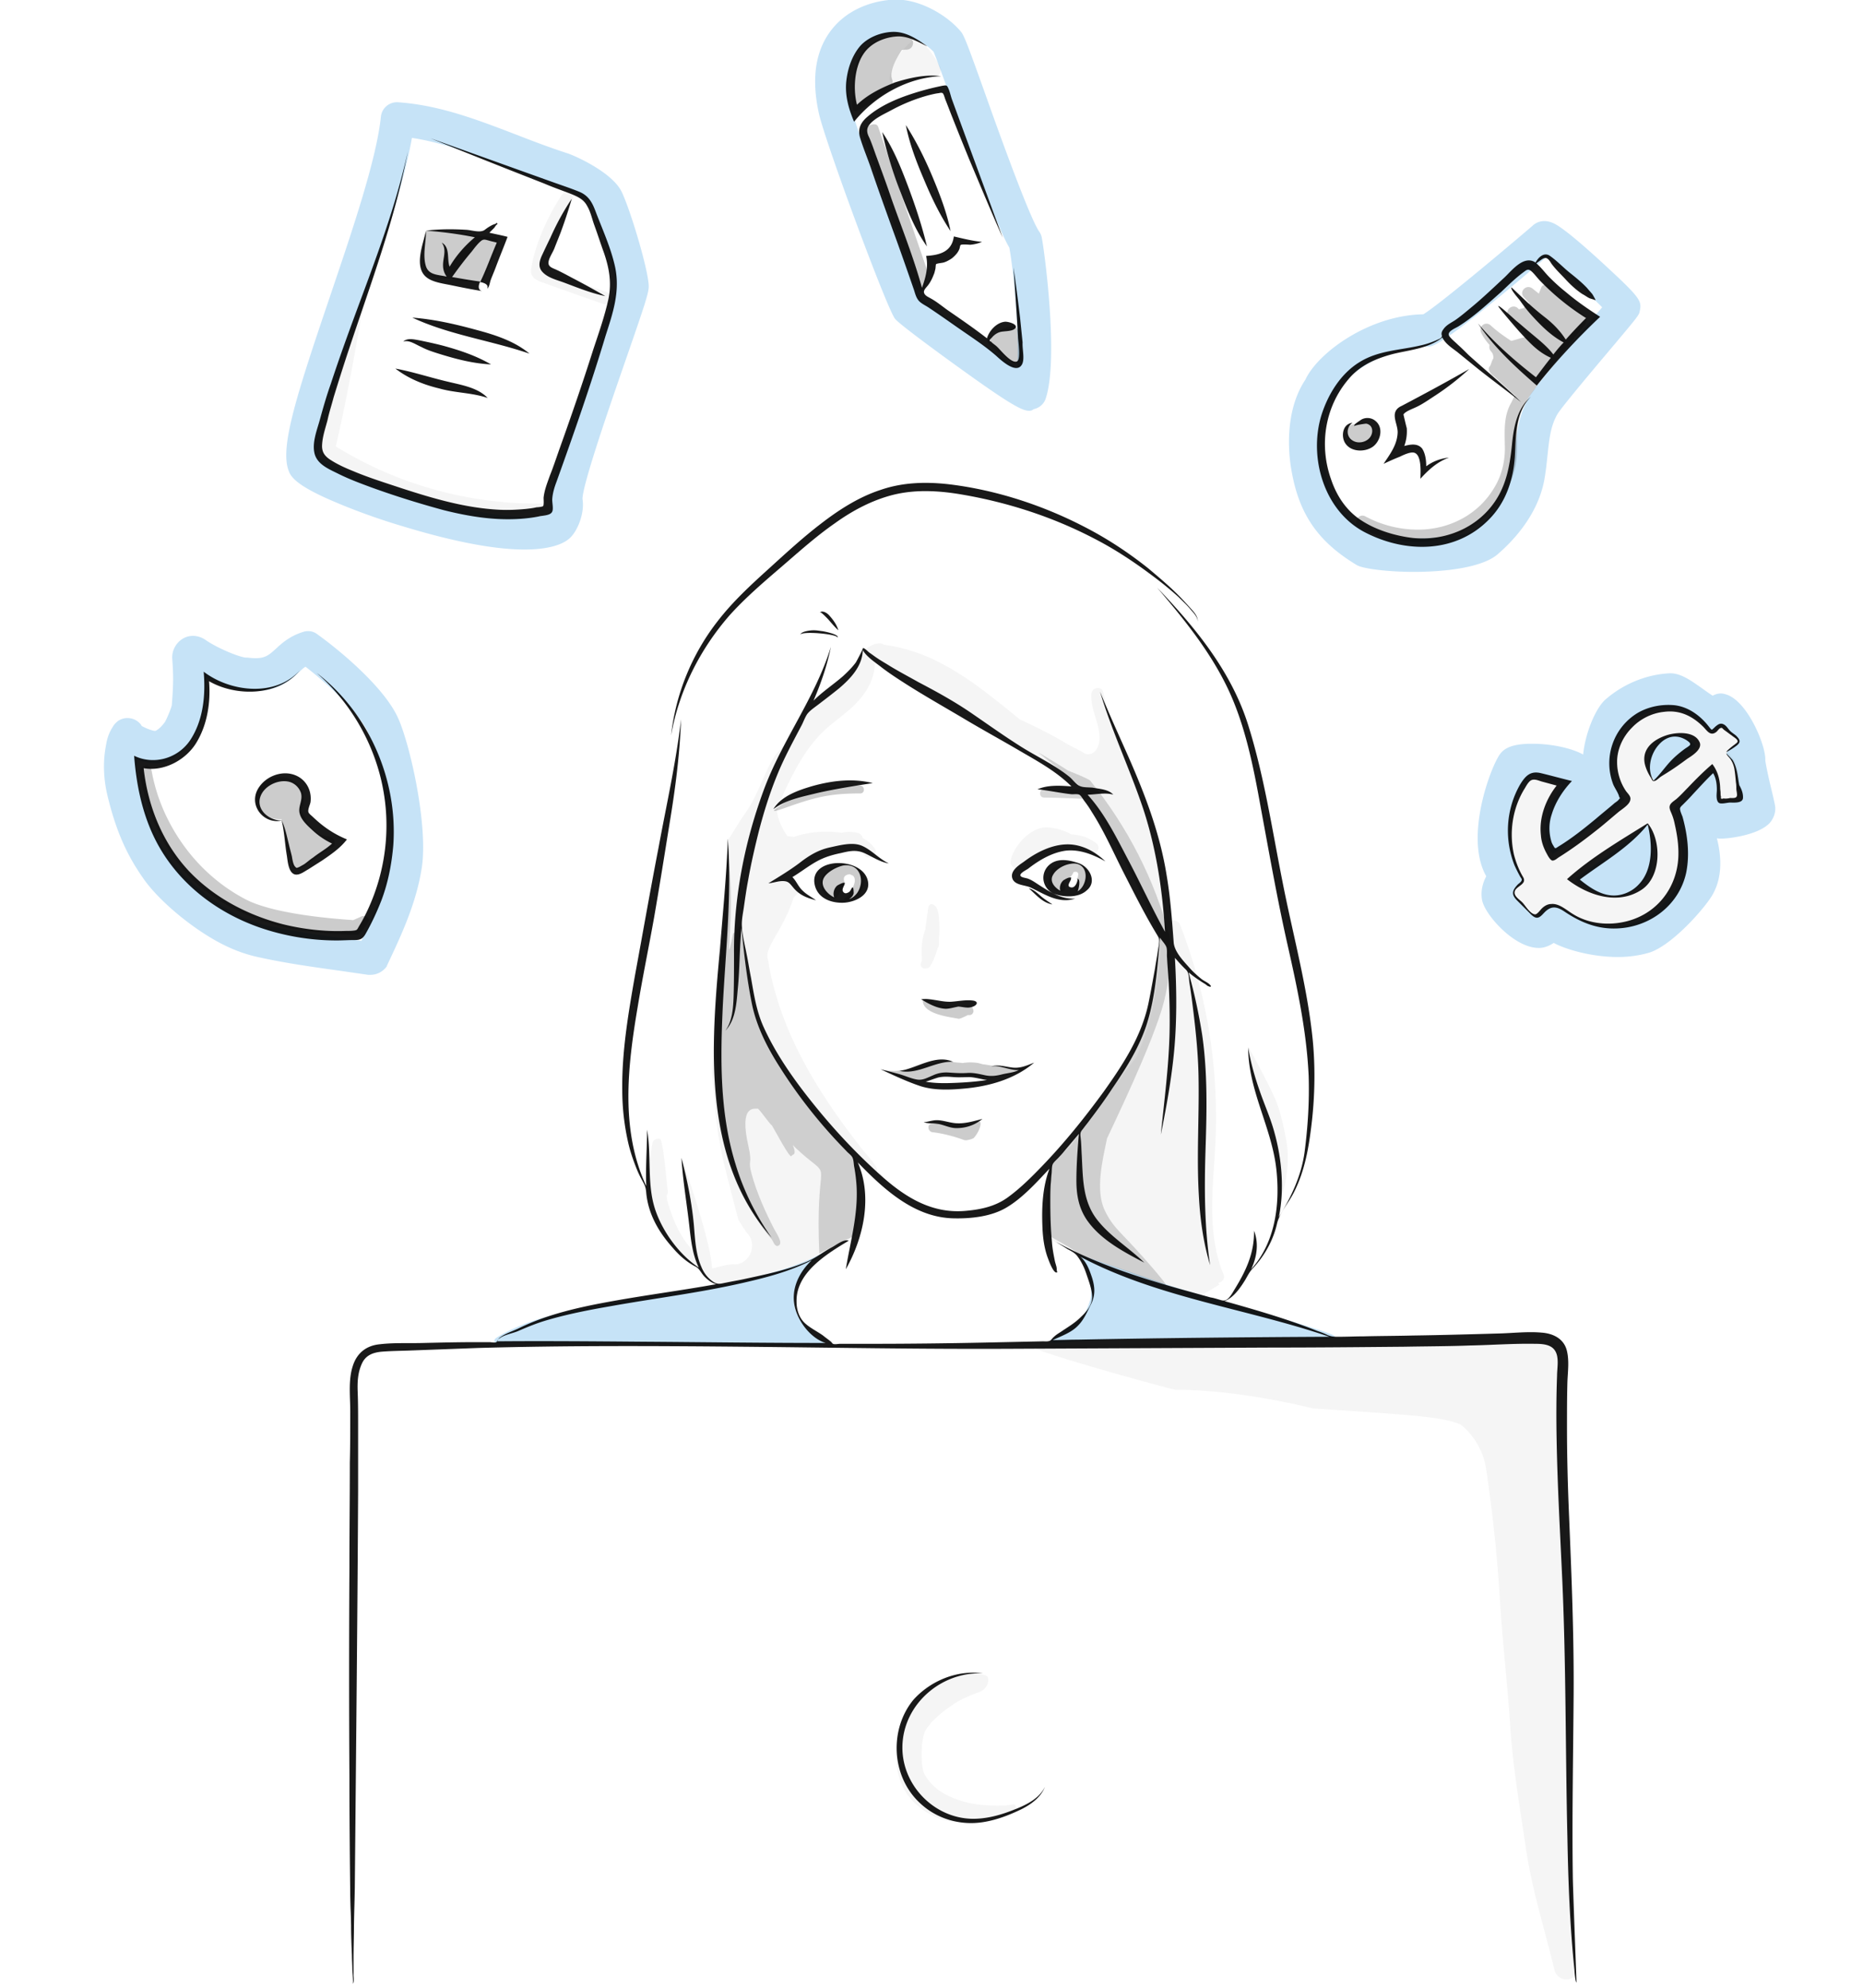 <svg width="450" height="480" viewBox="0 0 450 480" xmlns="http://www.w3.org/2000/svg">
    <path fill="none" d="M380.4 480c-.3-6.7-.1-18.2-.2-21.5.5-39-2.1-118.7-2.1-124.7-.6-9.4 3-11.2-13.2-10.9-12.3.2-41.2 1.5-42.2-.1-6.2-2.9-25.3-7.7-26.8-8.5 4.5-3.5 4.8-5.9 5.7-7 2.4-1.6 6.5-7.6 7.5-13.5 6.8-8.4 8.6-20 8.4-34.3-.1-7.2-2-17.9-4-28-1.3-6.5-2.8-12.6-3.6-17.3-3-17.8-9.3-46.2-14.4-52.7-3-6.3-4.9-9.5-5.3-11.7 0-2.8-8.9-10-17.4-16.5-1.3-1-11.9-6.9-15.6-8.4-8.6-3.4-19.4-6.7-29.5-7.4-13.7-1-24.3 5.9-33.8 14-10.3 8.6-20.4 17.3-26.2 30-1.6 3.5-3.5 7.8-4.2 12.1-.5 3.3-.6 6.1-.6 9.4 0 1.3 0 2.6-.1 3.9-.5 12.1-4 23.4-5.4 34.5-1.6 12-6.7 28.2-5.4 48 1 7.6 3.3 14.6 5.4 17.4.5 1.6.7 3.4 1.1 4.7 1.6 5.8 7.8 13 11.4 14.1.6 1.2 1.8 3.5 5.5 4.4-13.3 1.9-32.1 4.9-47.1 9.8-3.2 1.7-7.2 2-7.5 4.1-6.9.7-32.3-1.1-33 3.8-1.8 3.3-1.4 11.9-1.5 18.2-.1 3.4-.2 134-.2 134l294.3.1zm-82.5-330.8zM33.1 183.4c-.2 2.3 0 4.8.7 7.2 1.9 7.6 4.1 12.4 7.7 17.4 3.6 4.8 11.5 11 17.3 13.6 1.9.8 3.4 1.3 4.8 1.7 6.8 1.5 13.4 2.5 20.3 3.4 1.1.2 2.2.3 3.4.5 3-6.4 5.6-12.5 6.6-19.1 1.2-8.1-2.6-25.8-5.1-31.4-2.1-4.6-9.5-11.4-15-15.7-.7.4-1.2 1-1.9 1.6-2.3 2.1-5.5 5-13 4.1-2.3-.2-5.9-1.5-9.1-3 0 2-.1 4.1-.4 7.1-.2 2.3-2 6.5-3.2 8.1-1.7 2.3-4.4 5.1-8 5.4-1.8.1-3.5-.3-5.1-.9zm44-73c2.4 1.8 12.7 6.4 26.9 10.4 15.7 4.3 25.6 4.7 28.5 3.3.3-.6.6-1.7.6-2.1-.7-3.6 2.2-12.8 10.6-37.2 2.3-6.5 4.8-13.9 5.2-15.7-.2-2.7-3.8-15.1-5.7-19.1-.8-1.4-6.2-4.5-8.5-5.2-4.6-1.5-8.9-3.1-13-4.7-7.6-2.9-14.8-5.7-22.2-6.8-2 11.3-7.2 26.7-12.3 41.7-4.6 12.9-10.6 30.7-10.1 35.4zm63.7 10c.1 0 .1 0 0 0zM222.5 72c2.8 2.3 16.1 12.1 23.2 16.8.6-9.3-1.1-24.9-1.9-29-2.7-4.6-7.4-17.5-13.3-33.7-2-5.6-4.3-12-5-13.6-2.3-2.4-6.4-4.4-9.1-4.4-.2 0-6 .1-9.2 4.1-2.4 3-2.9 7.6-1.6 13.7 1.6 7 14.6 41.1 16.9 46.1zm109.1 57.4c4 1 21.8 1.1 25-1.7 3.3-2.9 7.5-7.6 8.6-13.3.3-1.8.5-3.5.7-5.4.4-4.3.9-8.7 3.4-13.1 1.1-1.9 5.5-7.2 14.2-17.6 1.2-1.5 2.5-2.9 3.5-4.1-3.4-3.4-10.1-9.5-13.5-12.1-6.3 5.5-24.2 20.6-27.8 21.5-.3.1-.7.1-1 .1h-.4c-10.5 0-20.3 7.9-21.7 11.3-.1.3-.3.5-.4.8-2.5 3.5-3.4 9.5-2.3 16.1 1.3 8.4 4.5 13.1 11.7 17.5zm44.1-69.1l-.2.2.2-.2zm20.4 162c2.8-.9 9-6.4 9.7-10.5 1.9-3.5-1.2-16.2-1.3-16.7 2.7-2.5 7.9-8.3 9.4-9.3 1.3 2.9 1.3 4.5 1.3 7.7 0 .1 4.7.1 5.4-.6-1.5-3.4-.4-4.5-1.5-7.6-.5-1.5-1.4-2.5-2.1-3.3.5-1.4 2.5-1.6 3-3-.2-.5-2.4-2.1-3.8-3.5-1.8.1-2 1.7-3.1 1.3-.9-.8-4-5.1-8.8-5.6s-8.6 1.7-11.2 3.8-5.5 10.5-.7 17.9c-1.5 2.4-11.5 9.2-17.3 13.4-3.9-5.8-.7-13.2 2.3-16.8-2.3-.8-5.2-2.3-7.6-1.9-5.8 5.5-6.7 15.8-1.9 25.1-.8.9-2 1.8-2.3 2.8.2 1 1.2 2 2.3 3.2 1.4 1.6 2.8 2.8 3.4 2.6.2-.1 2.3-2.5 3.6-2.5 2.3-1 9.3 8.5 21.2 3.5zm-16 .5c.1 0 .1.1 0 0zm46.4-39.3zm-28.5-.1c.4-1.6 1.5-3.4 2.7-4.6.5-.4 4.8-2.6 7.6-.1.3.2 1.3 1.2 1.3 1.5s-8.9 7.5-10 8.3c-1.9-2.6-1.9-4-1.6-5.1zm-.2 15.5c2.5 3.4 1.2 11.3.8 12.1-.6 1.1-4.3 5.2-7.2 5.4-5.9.4-9.8-2.6-10.9-4.2 1.3-1.1 14.7-10.1 17.3-13.3zm-116 111.3c12.3 3.9 40.6 11.5 40.6 12.5s-5.4.5-10.5.4c-2.3-.1-42.6-.2-56.3 1.2-1.9.2-3.2-.2 1.5-3.1 1.8-1.1 3.5-2.1 4.8-3.6-.2-.4 2.4-3.7 1.5-7.1-.3-2.2-1.4-6-2.8-7.6l21.2 7.3zm-83 13.8c-1-.5-1.9-1.1-2.7-1.9-.2-.3-.4-.5-.7-.7-3.8-4-4.9-8.1-2.1-13.2.4-.4 2.3-2.8 2.4-3 .5-.4 5.5-4.2 4.7-3.6-.3.2-6.4 4.3-20.1 7.3-9.4 2.6-19.2 2.8-28.7 5.1-.2.1-10.7 1.6-19.7 4-6 1.6-11.3 4.4-12.3 5.3-1 1.6 2.2 1.1 2.6 1 .7 0 31.4.1 33.1 0 1.9.2 41.2.6 41.2.6 1.4-.1 3.5-.3 2.3-.9z"/>
    <path class="uk-fill-primary" fill="#c6e3f7" d="M89.5 235.4h-.6l-6.2-.9c-7.1-1-13.8-1.9-20.9-3.5-2.1-.5-4.2-1.2-6.2-2.1-7.1-3.1-16.1-10.2-20.5-16.1-4.2-5.8-6.9-11.6-9-20.1-1.1-4.3-1.3-8.6-.5-12.7.2-1.3.6-2.9 1.6-4.4.3-.6.8-1.1 1.3-1.5a4.1 4.1 0 0 1 5.2.5c.2.2.4.4.5.7 1.7.9 2.9 1.2 3.3 1.2.3-.1 1.2-.6 2.3-2.1.4-.6 1.5-3.2 1.7-4.1.4-5.2.4-7.1.1-11.3-.1-1.9.9-3.8 2.6-4.8 1.7-1 3.8-.8 5.4.3 3 2.1 8.5 4.3 9.9 4.3h.3c4 .5 4.9-.4 6.8-2.1 1.5-1.4 3.4-3.1 6.6-4.1 1.2-.4 2.5-.2 3.5.6C82 157 92.9 166 96.2 173.5c2.9 6.5 7.2 25.7 5.7 35.9-1.3 8.6-4.9 16.3-8.4 23.7l-.1.3c-.9 1.2-2.3 2-3.9 2zm-56.4-52c-.2 2.3 0 4.8.7 7.2 1.9 7.6 4.1 12.4 7.7 17.4 3.6 4.8 11.5 11 17.3 13.6 1.9.8 3.4 1.3 4.8 1.7 6.8 1.5 13.4 2.5 20.3 3.4 1.1.2 2.2.3 3.4.5 3-6.4 5.6-12.5 6.6-19.1 1.2-8.1-2.6-25.8-5.1-31.4-2.1-4.6-9.5-11.4-15-15.7-.7.4-1.2 1-1.9 1.6-2.3 2.1-5.5 5-13 4.1-2.3-.2-5.9-1.5-9.1-3 0 2-.1 4.1-.4 7.1-.2 2.3-2 6.5-3.2 8.1-1.7 2.3-4.4 5.1-8 5.4-1.8.1-3.5-.3-5.1-.9zm93.6-50.7c-6.3 0-15.6-1.4-29.7-5.7-6.4-1.9-12.5-4.2-17.3-6.3-8.2-3.6-9.5-5.6-10-7.1-2.1-5.6 1.9-18.1 9.8-41.4 5.3-15.7 11.4-33.4 12.5-44a3.9 3.9 0 0 1 4.2-3.5c9.9.7 18.8 4.1 28.2 7.7 4.1 1.6 8.3 3.2 12.6 4.6 1.4.4 10.9 4.5 13.2 9.4 2.1 4.4 6.4 18.7 6.5 22.7 0 1.6-.8 4.1-5.7 18.2-3.6 10.4-10.3 29.7-10.3 33.2.6 3.6-1.4 8.3-3.5 9.8-1.4 1.1-4.5 2.4-10.5 2.4zm-49.6-22.3c2.4 1.8 12.7 6.4 26.9 10.4 15.7 4.3 25.6 4.7 28.5 3.3.3-.6.6-1.7.6-2.1-.7-3.6 2.2-12.8 10.6-37.2 2.3-6.5 4.8-13.9 5.2-15.7-.2-2.7-3.8-15.1-5.7-19.1-.8-1.4-6.2-4.5-8.5-5.2-4.6-1.5-8.9-3.1-13-4.7-7.6-2.9-14.8-5.7-22.2-6.8-2 11.3-7.2 26.7-12.3 41.7-4.6 12.9-10.6 30.7-10.1 35.4zm63.7 10c.1 0 .1 0 0 0zm107.8-21.2c-1.7 0-4.6-1.5-17.2-10.6-1.4-1-14-10.1-15.2-11.6-2-2.5-16.9-42.8-18.4-49.6C195.9 18.8 197 12 201 7c5.4-6.7 13.8-7.1 15.4-7.1h.1c5.8 0 12.1 3.7 15.4 7.5.9 1 1.3 1.9 6.3 15.9 3.9 11 10.6 29.4 12.8 32.6.3.4.5.9.6 1.3.6 2.7 4.2 29.3 1 39-.4 1.3-1.5 2.3-2.9 2.6-.4.3-.7.4-1.1.4zM222.5 72c2.8 2.3 16.1 12.1 23.2 16.8.6-9.3-1.1-24.9-1.9-29-2.7-4.6-7.4-17.5-13.3-33.7-2-5.6-4.3-12-5-13.6-2.3-2.4-6.4-4.4-9.1-4.4-.2 0-6 .1-9.2 4.1-2.4 3-2.9 7.6-1.6 13.7 1.6 7 14.6 41.1 16.9 46.1zm119 66.1c-6.5 0-12.3-.8-13.7-1.6-9.5-5.7-14.1-12.4-15.9-23.2-.7-4-1.6-14.1 3.4-21.6 3-6.5 15.4-15.6 28.5-15.8 4.4-2.7 24.1-19.4 26.4-21.4.6-.6 2.6-2 5.6-.3 2.5 1.4 7.6 5.9 11.4 9.4 8.9 8.2 9.4 9 8.9 11.4-.2 1.1-.2 1.1-6.5 8.6-4.3 5.1-12.4 14.7-13.4 16.4-1.7 2.9-2 6.2-2.4 9.9-.2 1.9-.4 3.9-.8 6.1-1.5 7.9-6.9 14.1-11.2 17.8-3.6 3.2-12.5 4.3-20.3 4.3zm-9.9-8.7c4 1 21.8 1.1 25-1.7 3.3-2.9 7.5-7.6 8.6-13.3.3-1.8.5-3.5.7-5.4.4-4.3.9-8.7 3.4-13.1 1.1-1.9 5.5-7.2 14.2-17.6 1.2-1.5 2.5-2.9 3.5-4.1-3.4-3.4-10.1-9.5-13.5-12.1-6.3 5.5-24.2 20.6-27.8 21.5-.3.1-.7.1-1 .1h-.4c-10.5 0-20.3 7.9-21.7 11.3-.1.3-.3.5-.4.8-2.5 3.5-3.4 9.5-2.3 16.1 1.3 8.4 4.5 13.1 11.7 17.5zm44.1-69.1l-.2.2.2-.2zm15.1 170.8c-6.3 0-12.5-1.8-15.5-3.4-1.1.7-2.4 1.3-3.9 1.2-5.8-.2-12.7-8-13.4-11.5-.4-2.1.1-4.1 1-5.8-5.4-9.5 1.2-26.8 3.4-29.6 1.3-1.7 3.7-2.4 7.7-2.4 2.8 0 5.9.4 8.4 1.1 1.5.4 2.8.9 3.9 1.5.6-5.7 3.2-11.3 5.3-13.2 4.3-3.8 9.9-6.1 15.4-6.4 2.7-.2 5.3 1.7 8 3.6.7.5 1.8 1.3 2.6 1.8.9-.5 1.9-.7 2.9-.4 5.3 1.2 10 12.4 9.8 16 .1 1 .9 4.7 1.4 6.7.6 2.5.9 3.8 1 4.6.1 1.4-.4 2.8-1.4 3.9-2.9 3-10.5 3.8-11.9 3.7-.3 0-.6 0-.8-.1 1 3.9 1.5 9-.9 13.4-1.5 2.9-9.6 12.3-15.3 14.2-2.3.7-5 1.1-7.7 1.1zm5.3-8.8c2.8-.9 9-6.4 9.7-10.5 1.9-3.5-1.2-16.2-1.3-16.7 2.7-2.5 7.9-8.3 9.4-9.3 1.3 2.9 1.3 4.5 1.3 7.7 0 .1 4.7.1 5.4-.6-1.5-3.4-.4-4.5-1.5-7.6-.5-1.5-1.4-2.5-2.1-3.3.5-1.4 2.5-1.6 3-3-.2-.5-2.4-2.1-3.8-3.5-1.8.1-2 1.7-3.1 1.3-.9-.8-4-5.1-8.8-5.6s-8.6 1.7-11.2 3.8-5.5 10.5-.7 17.9c-1.5 2.4-11.5 9.2-17.3 13.4-3.9-5.8-.7-13.2 2.3-16.8-2.3-.8-5.2-2.3-7.6-1.9-5.8 5.5-6.7 15.8-1.9 25.1-.8.9-2 1.8-2.3 2.8.2 1 1.2 2 2.3 3.2 1.4 1.6 2.8 2.8 3.4 2.6.2-.1 2.3-2.5 3.6-2.5 2.3-1 9.3 8.5 21.2 3.5zm-16 .5c.1 0 .1.1 0 0zm46.4-39.3zm-28.5-.1c.4-1.6 1.5-3.4 2.7-4.6.5-.4 4.8-2.6 7.6-.1.3.2 1.3 1.2 1.3 1.5s-8.9 7.5-10 8.3c-1.9-2.6-1.9-4-1.6-5.1zm-.2 15.5c2.5 3.4 1.2 11.3.8 12.1-.6 1.1-4.3 5.2-7.2 5.4-5.9.4-9.8-2.6-10.9-4.2 1.3-1.1 14.7-10.1 17.3-13.3zm-116 111.3c12.3 3.9 40.6 11.5 40.6 12.5s-5.4.5-10.5.4c-2.3-.1-42.6-.2-56.3 1.2-1.9.2-3.2-.2 1.5-3.1 1.8-1.1 3.5-2.1 4.8-3.6-.2-.4 2.4-3.7 1.5-7.1-.3-2.2-1.4-6-2.8-7.6l21.2 7.3zm-83 13.8c-1-.5-1.9-1.1-2.7-1.9-.2-.3-.4-.5-.7-.7-3.8-4-4.9-8.1-2.1-13.2.4-.4 2.3-2.8 2.4-3 .5-.4 5.5-4.2 4.7-3.6-.3.2-6.4 4.3-20.1 7.3-9.4 2.6-19.2 2.8-28.7 5.1-.2.1-10.7 1.6-19.7 4-6 1.6-11.3 4.4-12.3 5.3-1 1.6 2.2 1.1 2.6 1 .7 0 31.4.1 33.1 0 1.9.2 41.2.6 41.2.6 1.4-.1 3.5-.3 2.3-.9z"/>
    <path class="uk-fill-default" opacity=".04" d="M226.9 224.8v-.9c0-1 0-3.4-.7-4.7-.6-1.1-1.8-1.2-2 0-.2 1.8-.5 3.5-.7 5.3-.7 1.8-.9 3.7-.9 5.7 0 .5.2 1.8-.1 2.2-.5.9.6 1.8 1.3 1.4.3 0 .7-.1.9-.5.8-1.4 1.4-2.9 1.8-4.4.2-.2.3-.4.3-.7v-1.5c.1-.7.1-1.3.1-1.9zm28.4-39.9c-.9-.2-1.8-.4-2.7-.7-.5-.2-1-.3-1.5-.5.3.1.6.1.9.2l2.6.3.7.7zM207 159.2s0-.1 0 0c-.3.3-.2.2 0 0zm-17 53.7c-.1.5 0 0 0 0zm98.6 100.2c2-.2 4.3-2 6-2.9-.1-.1-.2-.2-.3-.2s.1-.3.3-.3c.7-.2 1.3-1.1 1-1.8-4.3-10.3-2.5-21.6-2-32.4.5-11.4-.5-22.9-3-34a133 133 0 0 0-5.6-18.3c-.3-.8-1.6-1.1-2.5-.9-.5.1-1.6-11.8-2.4-15.7-2.4-10.9-6.6-20-10.6-30.1-1.2-3-2.2-6.1-3-9.3-.4-1.7-2.8-1.2-2.9.4-.2 3.7 1.9 6.8 2 10.4 0 1.2-.3 2.6-1.2 3.5-.7.7-2 .9-2.8.2-.4-.3-3.1-1.6-4.1-2.2-3.6-2.2-7.4-4-11.2-5.8-6.9-5.6-13.7-11.3-21.8-14.9a41.2 41.2 0 0 0-10.9-3.1c-.1 0-.7-.6-2-.2-.8-.1-2.9 1.6-3.1 1.5-.8 5.2-9.7 11-10.5 11.8s-1.7 1.6-2.8 1.6c-1.3 2.7-3 5.5-4.6 8.1-1 1.6-2.8 2.9-3.8 4.6-.9 1.5-1.7 3.2-2.4 4.8-1.4 3.2-2.8 6.4-4.9 9.2-.5.6-3.2 5.3-3.7 5.7.7 13.3-4.2 52.1-3.8 56.8.4 3.8.7 7.7 1.1 11.5.1.4.1.9.2 1.3v.3c0 .2.1.4.1.6.1.9.3 1.9.5 2.8.3 1.9.7 3.9 1.2 5.8.7 2.9 3.2 12.6 3.3 12.7.4.7 1.8 2.9 2 3.1 1.3 1.3 1.6 3.2.9 4.9-.6 1.5-2.3 2.9-4.1 2.7-.2 0-1.5.1-1.9.2-.9.2-3.1.8-3.3.8-.3-6.7-7.1-26.1-7.1-25.6-.7 0 2.1 18.9 2.6 21.9-.1-.3-.2-.7-.4-.9-3-3.3-4.7-7.5-5.9-11.7-.1-.4-.1-.8-.2-1.2.2-.3.3-.7.3-1.2-.3-2-1.1-12.4-1.9-12.6-.7-.2-1.7.3-1.8 1-.8 4.9-1.8 10-.5 14.7.8 5.4 5.7 12.2 11.9 15.6 1.1 1.3 1.8 2.7 4.4 4.1-.4.1 12.7-1.3 22.3-5.8 4-1.4 4.9-2.7 7.8-4.4.8-.5 3.5-.9 3.9-5.7-.1-.6.3-8.2.1-10.3-.1-1.7-.8-5.3-1.2-5.8 1.1 1 4.8 5.2 5.5 4.5s-2.5-4.1-3.3-5.1c-11-13.9-20.3-29-23-46.1-1.1-2.7 3.9-7.4 6.2-15 .2-.1 1.1-1.2 1.4-1.2.7 0-2.6-3.4-2.7-3.5.4-.8 3.4-4 11.6-6.9.8-.2 4.4-.1 5.4.2.5.3.9.6 1.3 1.1 1 1.6 3.6.1 2.6-1.5-.7-1-1.6-1.8-2.7-2.4-.1 0-.1-.1-.2-.1-.1-.5-.5-1-1-1.2-1.4-.4-2.8-.4-4.1-.1-3.7-.5-7.4-.3-11 .8-.2.1-.4.1-.5.2-.5-.1-1.1-.1-1.6-.2-.9-1.2-2.5-4.1-2.5-6.2 1.1-3.4 2.7-6.6 4.3-9.6s3.5-5.9 5.8-8.4c2.4-2.6 5.5-4.6 8.1-7 2.9-2.7 5.2-6.1 5.4-10.2 0-.8-.4-1.6-.8-2.1.7.7 22.6 13.5 28 17.4 3.5 2.6 8.8 5.1 13.8 8.2l2.6.3c.2.3.5.5.7.8-.9-.2-1.8-.4-2.7-.7 4 2.5 7.9 5.4 10.5 9.1 4.5 8.1 9.1 16.2 13.6 24.3.1.3 3.4 8.1 3.4 8.2-.3 7.9-1.1 15.3-3.5 23-.7 2.2-1.5 4.3-2.4 6.3-5.3 6.7-10.3 13.6-15.2 20.6-2.3 3.4-5.8 2.1-6.3 10.9-1 4-.9 11.7.4 12.2.1.5 4.3 2.2 10.3 5.8 5.8 2.5 24.9 8.3 24.9 8.3zm-39.4 11.7c-5.3 0 33.9 10.8 34.8 10.8 15.9 0 33.1 4.5 33.1 4.5 26 1.7 31 2.1 35.5 3.8.5.2 5.4 4 6.4 11 2.5 17 3.1 28.5 3.4 32.9.6 9.3 1.8 19.8 2.4 29.1.6 9.6 2.3 19.4 3.7 28.9 1.5 10.5 4.5 19.6 7 30 .4 1.6 2.1 2.5 3.6 2.1 1.6-.4 1.9-2.2 1.5-3.8-1.9-7.9-1.2-64.4-1.9-83.7-1.9-49.7 1.1-64.7-3.2-66-2.4-.7-6.6-1.3-9-1.2-1.9.3-117.3 1.6-117.3 1.6zM190 212.9s-.1.5 0 0zm0 0s-.1.5 0 0zm65.3-28c-.9-.2-1.8-.4-2.7-.7-.2-.1-.4-.2-.6-.4l2.6.3c.2.3.4.5.7.8zm9.3 18.6c-1.7-1.3-3.7-1.9-5.8-2 0 0-.1-.1-.2-.1-1.3-.8-3.9-1.6-5.9-1.6-4.2 0-8.4 5.3-8.6 8.4 0 1.1 1.3 1.9 2.2 1.3 2.9-2 6.2-4 11.7-4.5 2.2-.3 4.2 0 5.3.7.7.5 1.4.4 1.8-.2.5-.8.2-1.6-.5-2zM242.8 436c-3.9.1-9.4.1-14.8-2.9-3.6-2-4.9-5.1-4.9-5.1-.1-.4-.7-2.2-.4-6.5.4-4.1 1.4-4.2 2.2-5.5 0 0 2.1-2.2 4.3-3.7.8-.5 2.3-1.9 7.3-3.7 1.5-.5 2.5-2 2.1-3.6-.4-1.5-16.3-2.9-21.4 13.9-1.2 4-1 8.3.7 12.2 1.8 4 5.4 6.7 9.4 8.2 4.8 1.9 18.1-1 18.1-2.6s-.9-.8-2.6-.7zm67.8-161.1c-.6-3.2-1.4-6.8-2.7-9.8-1.3-3-6.3-12.4-6.4-12.3-.5 1 .3 3.7.5 4.8.4 3.1 1.2 4.9 2.5 7.8 1.2 2.9 1.7 6 2.9 8.9 3.2 7.9.7 21.3 1.3 18.9 1.5-6.5 3.2-11.7 1.9-18.3zM227.1 16.2c-1.2-2.4-2.8-4.5-4.7-6.3-.6-.6-1.4-.5-2.1 0-2.7 2.2-4.7 5.3-5.4 8.7-.3 1.7 1.9 2.5 2.7 1.3 1.5-.5 6.9-1.6 8.2-1.5 1.2.1 1.7-1.3 1.3-2.2zm-80.6 54.3c-3-1-5.9-2.1-8.9-3.1-1.5-.5-5.6-2-5.6-2-.2-.1-.5-.2-.7-.3.1-.3 3.8-11.7 6.9-16.4 1-1.6-1.5-3.1-2.6-1.5-3.4 5.3-6.2 11.4-7.3 17.6-.3 1.8.7 2.6 2.2 3.2 1.7.6 3.3 1.2 5 1.8l10.2 3.6c1.8.6 2.6-2.2.8-2.9zm-15.2 51.1a92.7 92.7 0 0 1-50.2-13.8c3.1-12.7 7.8-40.4 7.3-38.6-3.7 12.5-12.8 35.9-10.7 40.6 2.2 4.9 27.5 12.5 41.3 14.1 4.1.5 7.9-.1 12-.2 1.9.1 2.2-2.1.3-2.1zM418.5 183c-.3-.3-1.1-1.5-1.1-1.5.2-.1 2.9-1.9 2.9-2.4 0-.8-3.7-3.4-3.9-3.7-.5-.5-2.2 1.2-2.6 1.6-2.4-3.9-7.3-6.1-11.9-5.5-5.4.6-10.8 4.3-11.7 9.8-.3 1.9-.6 4.1-.1 5.9.2 1.2 3.7 6.2 3.7 6.2-3.2 2.4-6 4.9-9.2 7.3-3 2.2-6 4.5-9.1 6.7 0-.1-1.8-4.3-1.8-4.7-.6-9.9 4.5-13.3 3.2-13.6-1.6-.3-4-1.3-5.6-1.6-.3-.1-1-.2-1.9.7-6.3 6.5-5.6 16.7-1.2 24.4l-2.3 2.3c-.8.9 3.6 4.7 4.6 5.8.7.8 1.5 0 2-.7.9-1.2 2-1.6 3.3-1.6 1.3.5 9.1 6.7 16.3 4.8 4.9-1.3 9.5-4.4 11.3-6.8 2.6-4 3.3-7.4 3.4-8.9.1-.5-.1-9.5-2.1-12.3.2-1.2 7.4-7.4 9.5-9.8.6 1.1 1.5 5 1.5 6.2 0 .6-.2 1.5.5 1.6.6.1 4.5-.1 4.4-1.4-.1-1.9-.9-7.7-2.1-8.8zm-20.4 15.5c.1.4.3.7.6 1 0 .1 0 .3.1.5 1.6 4.5 1.3 9.5-1.1 13.7-.1.1-.1.2-.1.3-2.9 1.7-6.2 2.8-9.5 2.3-3.2-.5-5.7-2.7-8.6-4 1.8-1.6 15.4-11.2 18.6-13.8zm1.3-9.9c-1.1-1.6-2.3-3.6-1.8-5.6.4-1.7 2.7-3.8 4.1-4.8 2.9-1.6 6.8-.7 8.4 2-1.3 1.2-9 6.7-10.7 8.4z"/>
    <path class="uk-fill-default" opacity=".16" d="M260.6 302.9c-1.3-1.4-5.8-3.5-7.7-4.9-.7-.5.4-15.8.7-16.3 0-.1 6.5-7.7 8.8-10.8 8.8-12.1 14.9-20.1 16.8-36.7 0-.3.9-7.7 1-7.9-.1-.1-9-21.7-17.2-33.4-3 0-6.4-.3-10.8-.3-1.3 0-1.3-2 0-2 2.9 0 6.6 0 9.1.1-.1-.2-.7-.9-.7-1.1-3.2-2.6-6.5-5.2-9.7-7.8-.6-.5 6.4 3.8 7.1 4.3 0 0 5.4 2.1 5.4 2.5 8.9 11 15.5 23.8 19.1 37.5.1.4.1 1.6.1 1.9.2 4.6-.3 9.2-1.4 13.7-2.5 10-13.4 32.2-13.8 33.2-1.1 5.3-2.9 12.6-.5 17.5 1.3 2.7 2.6 4.1 4.7 6.3 2.3 2.3 10.8 11.8 10 11.7l-21-7.5zm-54.1-23.3c-.1-.4-15-18.1-16-19.5-8.4-11.6-9-18.7-11.6-36.4-.1-.5-1.3 1.6-1.8 1.7 0-.3-.7 4-1 3.9-.2 0 1.3-13-.3-22.4-.1 5.5-2.8 36.7-2.7 37.3-.1.2 0 19 .7 22.4 1 11.4 5.8 24.9 12.4 32.4.7.8.7 1.7 1.5 1.9 1.8-.3 0-2.8-.8-4.3-1.8-3.5-4.1-8.4-5.4-13.3-.9-3.4.3-2-.7-6.4-2.4-10.5 1.6-9 2.2-9.2.3-.1 3.1 4 3.4 4 .4.5 4.6 8.6 4.8 7.4.1-.4 1.4.1.3-2.6 1 1.1 3.5 3.2 3.9 3.5 5.4 4.3 1.5.4 2.5 22.7 1.1-.6 7.3-3.8 8.6-4.3 2.1-6.8 1.4-11.1 0-18.8zm-6.9-7.2v.3l-.1-.1c0-.1 0-.2.1-.2z"/>
    <path class="uk-fill-default" opacity=".2" d="M208.5 211.1a5.6 5.6 0 0 0-6.6-1.9c-1-.1-4.2 2.2-3.5 4.4 0 .1-.1 3.1 3.1 3.4.8.4 1.8-3 2.6-3.7 0-.1-1.1-1.9 1.1-2.2.3.1.5.2.7.3.1 0 .1.1.2.1.9 1.1-.1 2.6-.1 2.9-.3.7-.6 1-.9 1.6-.2.4-1.6 1.1-1.1 1.3.9.4 2.9-.3 3.5-1 .1.1 1.8-2.9 1-5.2zm53.6-1.4c-.9-1.6-3.9-1.7-4.2-1.5 0 0-2.5.9-3.6 1.5-.9.7-1.1 3.1-1 3.9 0 1.3 1.9 1.6 3.1 1.7.8.1 1.2-.9.8-1.5-.3-.5-.3-1.1-.1-1.5.2 0 .8-.2.8-.2.8-.1 1.4-1.4 1.4-1.5 1.3-.4 1.2.7 1.1.8 0 .1 0 .6-.3.7 0 .2.1.5.2.6.1.4 0 1-.3 1.2-1 .8 0 1.7 1 .9 1.7-1 2.5-3.6 1.1-5.1zm-54.4-20c-8.1 0-14.1.8-20.5 5.8-1 .8 1.2 0 2.4-.4 7-2.5 10.6-3.5 18.1-3.5 1.3.1 1.3-1.9 0-1.9zm37.8 68.4c-2.5-.1-7.6-1.1-8.1-1.1l-1.1-.3c-1.3-.2-2.5-.2-3.8 0-.7-.1-1.3-.1-2-.2-.8-.2-2.9-.3-3-.2-1.1.1-6.9 1.7-8.5 2.1 0 0-1.6 0-1.8.1-.5.2-3.1.1-3.9-.1 1.7.7 2.2.9 3.1 1.3.5.2 3.9 1.3 4.7 1.3 2.3.5 6.2-1.9 6.8-1.9 1.2.2 11.4 1.2 12 1 .3-.1 4.1-.4 5.4-.9 3.3-1.5 1.4-1.2.2-1.1zm-9.4 12.9c-.4.2-2.5.8-3 .8-1.8-.1-3.6-.4-5.4-.7-.5-.1-2 .4-2.5.3-1.3-.2-1.2 1.8 0 2 2.6.3 5.2 1 7.7 1.9.6.2 2.1-.3 2.3-.5 1.6-1.7 2.3-4.7.9-3.8zM79.4 202c-3.4-.2-5.3-3.3-6.6-6.2.8-1.9.9-4.4-.4-6a5.8 5.8 0 0 0-5.8-2c-.4.1-5.7 1.1-4.6 6.3.6 2.9 3.3 3.8 6 3.7 1 3.5 1.6 8 2.6 11.5.2.8 1.8.7 2.5.1 2-1.4 6.7-4.6 7-4.7 1.5-.6.6-2.6-.7-2.7zm40-144.6c-4.6-.7-14.2-1.6-14.2-1.6-.2 0-1.9-.1-2.2-.1-.5.2-1 5.5-1 6.6 0 1.5.3 3 1.5 4 1.4 1.3 3.9.8 5.7 1.1 2.2.4 4.3.9 6.5.8.5 0 1.1-.6 1.3-1.1 1.1-2.6 2.2-5.1 3.4-7.7.2-.5 0-1.8-1-2zm127.1 28.1c0-.1-.3-3.9-.4-4.9-.3-2.8-2.7-1.6-3.4-1.4-1.2.4-3.3 2.2-4.2 2.9-1 .8 4.7 4.3 5.6 5.2 1.3 1.3 3.1-.3 2.4-1.8zM219.5 9c-3.7-.9-8.5.2-10.9 3.1-2.7 3.2-2.7 7.9-2.6 11.9-.1.1-.6 3.5 1.1 2.7 2.8-1.3 7.5-4.9 7.7-5 .5-.3 1-1.9.7-2.5-1-2.5 2.3-6.9 2.3-7.1.4-.1.8-.1 1.2-.1 1.8-.1 2.1-2.6.5-3zm163.3 67.3c-2.5-2-8-7.1-8.5-7.4-.6-.4-1.7-.2-2 .5l-.6 1.5-1.5-1.2c-1.5-1.2-3.4.7-2.1 2.1.5.5.9 1 1.4 1.5-.7 0-1.3.5-1.4 1.1-.1 0-.9.2-1.2.3l-.3-.3c-1.4-1.2-3.4.7-2.1 2.1 1.2 1.4 4.4 4.4 4.2 4.9-.5-.1-3.6 1-3.7.9-1.7-1.1-3.4-2.3-4.9-3.7-1.3-1.2-3.1.3-2.3 1.8.5 1.1 1.2 2 2 2.9-.1.5-.1 1 .3 1.5.5.5.7 1.2.6 1.8-.3.3-.6 1.6-.8 1.8-1 1 .9 2.5 1 2.5 1.7 1.5 3.3 3.1 5 4.6-.3.5-.8 1.7-.9 1.8-2 3.5-1.5 7.5-1.5 11.4-.1 3.5-1 6.7-2.9 9.6-3.9 6.2-10.8 9.6-18.1 9.6-4.4 0-8.8-1.1-12.7-3.2-1.7-.9-3.2 1.7-1.5 2.6 7.5 3.9 16.6 4.9 24.5 1.4 6.6-2.9 12-9.3 13.3-16.5.4-2.2.3-4.5.3-6.7-.1-6.3 3.5-10.4 4.2-11.4 1.5-2.3 10-12.9 12.3-15.8.3-.5.5-1.5-.1-2zm-51 27.4c-.2-.5-.5-.9-.9-1.2-.2-.1-2.5-.8-3-.3-.1.1-.8.2-1 .3-.4 0-.9.3-1.2.7-.4.6-.5 1.4-.3 2.1.1.5 1.5 1.6 1.9 1.8 2.6.7 5.5-.6 4.5-3.4zM89.1 221.9c-.5-.7-1.3-.9-2-.5l-1.8.8c-.2-.1-18.5-.9-26.3-5.2-7.5-4-13.6-10.2-17.7-17.7-2.3-4.2-3.9-8.7-4.7-13.3-.4-1.9-3.2-1.1-2.9.8 1.6 8.7 5.4 17.6 11.3 24.1 6.3 6.8 15 10.9 24 13.1 4.9 1.2 16.7 1.9 17.4 1.7.6-.3 3.1-3.2 2.7-3.8zM224 65.4c-4-11.6-7.9-23.2-11.9-34.8-.6-1.6-4.1.5-3.9 1.3 4.1 11.9 8.4 24.4 12.5 36.2 2.2 6.3 3.6-1.9 3.3-2.7zm11 178.2c-.1-.4-.4-.8-.9-.8s-2.4.4-2.7.4c-4.6-.1-6.6-1.6-6.8-1.7-.6-.4-1.7-.4-1.7.3.3 3.2 6.7 3.8 8.6 4.2.5.1 2.2-.9 2.4-.9 1 .2 1.5-.8 1.1-1.5z"/>
    <path class="uk-fill-default" opacity=".9" d="M217.3 258.6c4.1-.6 8.7-4.1 12.9-2.2-4.4-.2-8.5 3.2-12.9 2.2zm5.8 12.4c1.1-.1 2.1-.5 3.2-.5 1.2 0 2.4.4 3.6.6 2.6.5 5-.3 7.4-.9a9.7 9.7 0 0 1-6.7 2.2c-1.2-.1-2.3-.6-3.5-.9-1.3-.3-2.7-.1-4-.5zm43.9-63c-2.9-1.6-6-2.9-9.4-2.6-3.4.4-6.6 2.3-9.3 4.4-.6.4-2.5 1.3-1.6 1.9.5.3 1.3.3 1.9.6.7.3 1.3.7 1.9 1.1 2.8 1.8 5.7 3.8 9.2 3.6-4 1.3-7.4-1.1-10.8-2.7-1.3-.6-3.6-.5-4.3-2-.8-1.9 1.4-3.3 2.7-4.2 2.9-2.2 6.6-4.1 10.3-4.2 3.6-.1 6.9 1.7 9.4 4.1zm-18.5 6.5c1.1.3 1.9 1 2.8 1.8.9.8 1.9 1.4 2.9 2.1-2.4-.4-4-2.4-5.7-3.9zm-33.8-6c-2-.3-3.8-1.5-5.7-2.4-2.1-1-3.8-.6-5.9-.1-2 .4-4 1-5.8 2-2 1.1-3.9 2.6-5.9 3.8 1 1 1.4 2.3 2.5 3.3.9.9 2.1 1.5 3.2 2.3-2.3-.6-4.1-1.3-5.6-3.2-.6-.7-1-1.3-1.9-1.4-1.3-.2-2.7.4-4 .5 2.6-1.6 5.1-3.1 7.5-4.9 2.3-1.8 4.6-3.2 7.5-3.8 2.3-.5 5.3-1.3 7.5-.4 2.4 1 4.2 3.2 6.6 4.3zm-27.9-13.1c1.9-3.2 6.1-4.6 9.5-5.6 4.7-1.3 9.7-1.9 14.5-.7-4.5.7-9 1.4-13.4 2.4-3.6.9-7.6 1.6-10.6 3.9zm15.5-41.4c.2-.9-8.8-1.7-9-.7.2-.9 2.6-1.1 3.2-1.1.7 0 1.3.1 2 .2.3 0 4.4.8 3.8 1.6zm.2-1.8c-.9-.8-1.7-1.8-2.5-2.7-.2-.2-1.8-1.9-1.9-1.6 0 .1 0 .1.1.1 0 0-.4-.1.2-.3.7-.1 1.4.4 1.8.8 1 1.1 1.9 2.3 2.3 3.7zm89.9 85.8c-.3-.6-1.6-1.1-2.2-1.6-1-.8-2-1.7-2.8-2.6-1.5-1.7-3.7-3.9-3.9-6.2-.4-5.4-.8-10.9-1.7-16.2-1.6-10.1-5.2-19.5-9.3-28.8-2.3-5.2-4.7-10.4-6.8-15.6 2.9 9.7 7.3 18.9 10.5 28.5 3.1 9.5 4.6 19.5 5.2 29.5-3.1-5.6-5.8-11.5-8.8-17.2-2.9-5.5-5.7-11.3-9.9-15.9 1.9 0 4.3-.6 6.2 0-1.1-1.3-3.4-1.4-5-1.7-.9-.1-2.3 0-3.1-.4-.9-.4-1.8-1.7-2.6-2.3-3.6-2.9-8-4.9-11.9-7.4-4.1-2.6-8-5.4-12.1-8.2-4-2.7-8.2-5-12.4-7.2-2.3-1.3-4.6-2.5-6.9-3.9-1.1-.7-2.2-1.3-3.2-2-.6-.4-1.1-.8-1.7-1.2-.3-.2-1.2-1.2-1.6-1.1.2 0-1.5 3.2-1.7 3.5-.9 1.2-2 2.3-3.1 3.3-2.3 2-4.9 3.7-7.1 5.9 1.8-4.2 3.3-8.5 4.2-13-3.8 12.4-11.9 22.7-16.3 34.8-4.6 12.5-7.2 26-7.1 39.3 0 3.4 0 6.9-.1 10.3-.1 2.8-.3 6-2 8.3 2.5-2.6 2.7-6.7 3-10 .5-4.9.4-9.9.9-14.8.6 6.1 1.3 12.2 2.5 18.2 1.1 5.5 3.7 10.6 6.7 15.3 4.6 7.3 10 14.1 16.1 20.3.4.5 1.2 1 1.5 1.6s.3 1.5.4 2.1c.3 1.6.5 3.2.6 4.8.4 6.9-1.5 13.4-2.6 20.1 4.3-7.6 6.5-17.5 2.9-25.8 6.2 6.4 13.6 13.3 23.1 13.5 4.2.1 9.1-.4 12.8-2.6 3.9-2.3 7.3-6.1 10.4-9.4-1.7 4.5-1.9 9.4-1.7 14.2.1 2.4.4 4.8 1.2 7.1.2.5 1.5 4.4 2.4 3.7-.2-.3-.1-.8-.2-1.2-.1-.5-.3-1-.4-1.5-.3-1.5-.6-3-.7-4.5-.3-3.2-.4-6.4-.4-9.6 0-1.5 0-3 .1-4.5.1-.8.1-1.6.2-2.4.1-.7 0-1.8.3-2.4s1.2-1.3 1.6-1.8c.5-.5 1-1.1 1.4-1.6l3.3-3.9c-.3 3.7-.6 7.5-.6 11.3 0 3.5.6 6.7 2.6 9.6 3.3 4.7 8.8 7.6 13.8 10.2-3.6-3.5-7.9-6.1-11.1-10-3.8-4.6-3.7-10.1-4-15.8-.1-1.5-.1-3-.3-4.6-.1-.9 0-1.2.6-1.9.5-.7 1.1-1.4 1.6-2.1 1.9-2.5 3.8-5.1 5.5-7.7 3.3-4.8 6.5-9.9 8.3-15.5 2.1-6.6 2.6-14 3.2-20.9.4.7 1.2 1.5 1.5 2.2s.1 1.9.2 2.7c.1 2 .3 4 .4 6 .2 4.1.3 8.2.2 12.3-.2 8.2-1.3 16.3-2.1 24.4 1.4-7 2.7-14.1 3.3-21.2.6-7.2.5-14.3.1-21.5.7.8 1.4 1.6 2.2 2.4.5.5.8.7 1 1.4s.2 1.4.3 2.2c.4 2.4.7 4.8 1 7.3.6 5 1.1 10 1.2 15.1.2 9.8-.5 19.6.1 29.3.3 5.6 1.1 11.2 2.7 16.5-1.4-9.4-1.4-18.7-1.1-28.1.3-9.2.5-18.3-.8-27.4-.8-5.1-1.9-10.2-3.3-15.2 1.2 1 2.5 1.9 3.8 2.7.4.2.8.7 1.2.7 0 .2.7 0 .3-.2zm-15 4.3c-1.7 8-6.1 14.7-10.8 21.3-4.6 6.3-9.5 12.4-14.9 18-2.6 2.7-5.4 5.5-8.5 7.7-3 2.1-6.5 2.8-10 3.1-7.8.7-14.1-3-19.8-8-5.8-5.1-11.2-10.8-16.1-16.8-4.9-6-9.7-12.6-12.9-19.7-1.7-3.8-2.3-7.8-3-11.8-.4-2-.7-4-1.1-5.9-.4-2.1-1-4.4-1.1-6.5-.1-1.6.3-3.3.5-4.8.3-2.1.6-4.2 1-6.3.7-4 1.6-7.9 2.6-11.9 1.2-4.6 2.6-9.1 4.4-13.5 1.7-4.2 3.9-8.2 6-12.2.4-.8.8-1.9 1.3-2.6.7-.9 1.8-1.6 2.7-2.3 1.7-1.3 3.4-2.6 5-3.9 2.7-2.3 5.6-5.3 5.7-9.2 1 1.7 3.1 3 4.6 4.2 2.1 1.6 4.3 3 6.5 4.4 4.3 2.7 8.7 5.2 13.1 7.8 4.5 2.7 9.1 5.2 13.7 7.9 4.3 2.5 8.9 5 12.5 8.6-2.7-.2-5.7-.4-8.2.7 2.8.3 5.5.9 8.3 1.2.5 0 1.4-.1 1.8.1.4.2.9 1.1 1.2 1.5.7.9 1.3 1.8 1.9 2.8 3 4.7 5.2 9.8 7.7 14.7s5 9.9 7.9 14.7c.4.7.6.9.6 1.7 0 .7-.2 1.5-.3 2.2-.2 1.4-.5 2.9-.7 4.3-.5 2.7-1 5.6-1.6 8.5zm-27.6 14.3c-1.8.7-3.3 1.4-5.2 1.2-1.7-.2-3.5-.8-5.2-.3 2.2-.3 4.5 1 6.7.9-1.2.6-2.6.7-3.9 1-1.5.4-2.9.6-4.5.2-1.4-.3-2.7-.6-4.1-.5-1.5.1-2.9 0-4.4-.1-1.4-.1-2.6.1-3.9.7-1.2.5-2.4 1.2-3.7 1-1.4-.2-2.9-.9-4.3-1.3-1.5-.4-3-.8-4.6-1.2 3.2 1.5 6.4 3 9.7 4.1 3.2 1 6.8.9 10.1.6 6.3-.5 12.6-2.3 17.3-6.3zm-19.4 4.9c-2.3.1-4.6.1-6.8-.3 1-.3 2-.7 3-1 1.3-.3 2.5-.2 3.8-.1s2.6 0 3.9 0c1.4.1 2.7.5 4.1.7-2.6.4-5.3.6-8 .7zm-54.6-59c1 13.4-.5 26.8-1.2 40.2-.6 12.7-.8 25.8 3 38.2 1.9 6.4 4.9 12.5 8.8 18-16.8-19-14.7-46.2-12.5-69.7.7-8.9 1.6-17.8 1.9-26.7zm-13.7-24.9c1.1-10.1 5.1-19.8 11.4-27.8 3.5-4.5 7.7-8.4 11.9-12.2 4.3-3.9 8.5-7.8 13.1-11.3 4.3-3.3 9-6.3 14.2-8 5.5-1.9 11.3-2 17-1.3 11.1 1.4 22.1 5 32 10.1 5.5 2.8 10.7 6.2 15.6 10.1 2.5 2.1 5 4.2 7.3 6.5 1 1 1.9 2 2.9 3.1.8.9 1.9 2 1.8 3.3 0-1.1-1-2.1-1.7-2.9-.9-1.1-1.9-2-2.9-3-2.1-1.9-4.2-3.6-6.5-5.3-4.4-3.3-9.1-6.4-14-8.9-9.8-5.1-20.5-8.6-31.4-10.5-5.6-1-11.5-1.4-17.1 0-5.1 1.3-9.8 3.8-14.1 6.9-4.6 3.2-8.8 7-13.1 10.7-4.2 3.6-8.5 7.3-12.2 11.4-7.1 8.1-12.3 18.2-14.2 29.1zm217.8 275.3c-.2-14.5.1-29.1.2-43.6.1-14.4-.5-28.8-1.1-43.2-.3-7.1-.5-14.2-.5-21.3 0-3.7 0-7.4.1-11.1.1-2.5.5-5.3-.2-7.8-.8-2.7-3.3-3.9-6-4.1-3.3-.3-6.8.1-10.1.2-7 .2-14.1.4-21.1.5-3.9.1-7.9.1-11.8.2-2 0-4 .1-6 .1-1.1 0-1.7 0-2.7-.4-.8-.4-1.6-.7-2.5-1-7.3-2.9-14.9-5.1-22.4-7.2 2.2-.9 3.7-3.1 4.9-5 .6-1 1.1-2.1 1.9-2.9 2.9-3.1 5-6.9 5.9-11 .7-2.6 2.8-4.9 4-7.3 2.8-5.5 3.7-11.3 4.4-17.4.7-6.4.8-12.9.2-19.3-1.3-13.1-4.9-25.9-7.4-38.8-2.5-12.6-4.4-25.4-8.3-37.7-4.1-12.8-12.7-23.3-21.9-32.9 6.3 7.4 12.5 15 16.8 23.8 4.5 9.2 6.5 19.7 8.3 29.7 2 10.8 3.9 21.6 6.3 32.3 2.4 10.6 4.7 21.2 5.2 32.1.2 6.2-.2 12.4-1 18.5-.8 5.7-3.2 10.7-6.2 15.6 1.4-6.8.7-14.3-1.2-20.9-.9-3.2-2.3-6.3-3.4-9.5-1.2-3.4-2.2-6.9-2.8-10.5 0 10.3 5.7 19.3 6.8 29.4.9 8.3-.2 17.6-6.1 24.1 1.4-2.9 1.9-6.3.7-9.3.1 5.3-1.9 9.6-4.6 14-.5.8-1.2 2.2-2.1 2.7-.6.3-1.1.1-1.8-.1s-1.3-.4-2-.5l-7.6-2.1c-10.2-2.9-20.4-6.2-29.7-11.3.9.6 1.8 1.1 2.7 1.7.9.5 1.8.9 2.4 1.7 1 1.3 1.7 2.8 2.2 4.3.6 1.8 1.4 3.8 1.4 5.7-.1 2-1.4 3.5-2.8 4.8-1.3 1.3-2.8 2.2-4.3 3.2-.7.5-1.5.9-2.1 1.5-.3.2-.6.7-.9.9-.5.3-1.2.2-1.8.2l-14 .3c-9.4.2-18.8.3-28.1.3h-6.9c-.4 0-1.3.2-1.7 0-.2-.1-.4-.5-.6-.6-.6-.5-1.2-.9-1.8-1.4-1.4-1-3.1-1.8-4.4-3-1.4-1.3-2-3.3-2-5.1-.2-7.1 7.3-11.6 12.6-14.8-1.1-.5-3.1 1.1-4.1 1.6-2.2 1.2-4 2.7-6.3 3.6-4.8 2-10 3-15 4.1-1.4.3-2.7.5-4.1.8-1.2.2-2 .6-3.1-.1-1.4-.9-2.4-2.2-3-3.7-1.4-3.2-1.5-6.7-1.8-10.1-.5-5.4-1.6-10.9-3-16.2.3 4.9 1.1 9.8 1.7 14.7.5 3.9.7 8.2 2.5 11.8-4.7-3.1-8.7-8.6-10.5-13.9-2.1-6.2-.9-13-2-19.4 0 4.5-.4 9.1-.2 13.6-6.3-13.5-4.5-28.9-2.1-43.1 1.2-7.3 2.7-14.5 4-21.8 1.3-7.5 2.5-15 3.7-22.5 1.4-8.4 2.5-16.8 2.8-25.3-1.2 10.4-3.5 20.5-5.4 30.8-2 10.3-3.8 20.6-5.7 30.9-1.6 9.1-3.2 18.4-3.1 27.7 0 4.4.5 8.8 1.5 13.1.5 2.1 1.2 4.1 2 6.1.4 1 .9 2 1.4 2.9.6 1.1.8 1.6.9 2.9.5 5.1 3 9.4 6.3 13.1 1.6 1.9 3.5 3.6 5.7 4.7.9.5 1.3 1.6 2.1 2.4s1.7 1.5 2.8 1.8c-8.3 1.5-16.8 2.6-25.1 4.1-7.8 1.4-15.6 3.1-22.7 6.6-1.5.7-3.4 1.3-4.6 2.3-.2.2-.5.8-.7 1-.3.2-1.3 0-1.7 0h-3.3c-4.2 0-8.4.1-12.7.2-3.5.1-7-.1-10.4.3-3.3.3-5.6 2.1-6.6 5.3-1.1 3.4-.6 7.3-.6 10.9 0 4.1 0 8.3-.1 12.4 0 8.5-.1 16.9-.1 25.4-.1 16.9-.1 33.9 0 50.8 0 9.5.1 19 .2 28.5.1 4.7.1 2.3.2 7 0 2.4.1 4.8.2 7.3 0 1.1.1 2.2.1 3.4 0 .3.3 3.4.1 3.4.4-.2.2-1.8.2-2v-4.1c0-2.7.1-5.4.1-8.1.1-5.3.1-3.6.2-8.9l.3-32c.2-21.3.4-42.6.5-63.8v-16c0-2.6 0-5.3-.1-7.9-.1-2.4 0-4.7 1-6.9.9-2 2.6-2.7 4.8-2.9 2.4-.2 4.9-.2 7.3-.3l16-.6c21.3-.6 42.6-.5 63.9-.3s42.6.6 64 .5l64-.3c10.6 0 21.2-.1 31.9-.2 5.3-.1 10.6-.1 15.9-.3 5.2-.1 10.4-.5 15.6-.4 1.6 0 3.7.1 4.7 1.5 1.2 1.6.6 4.3.6 6.2-.2 5.2-.2 10.5-.1 15.7.2 10.8.8 21.5 1.3 32.3 1 21.2.8 42.3 1.3 63.5.2 10.7.6 21.4 1.7 32 0 .2.2 3 .5 3 0-.2-.9-23.5-.9-25.8zM155.3 324c-11.8-.1-23.6-.2-35.3-.1.9-1.5 3.6-1.8 5.2-2.5 2.3-1 4.5-1.9 6.9-2.6 5.1-1.5 10.3-2.5 15.5-3.4 10.6-1.9 21.3-3.2 31.8-5.6 5.7-1.3 11.5-2.8 16.7-5.5-3 2.8-5 6.8-4.2 10.9.7 3.7 3.8 7.9 7.5 9.1-14.8 0-29.5-.2-44.1-.3zm104.9-.5c-2 0-3.9.1-5.9.1 2.1-1 4.5-1.8 6.1-3.5 1.4-1.4 2.2-3.3 3.1-5.1 1.1-2.2 1-4.1.3-6.4-.6-1.8-1.3-3.8-2.8-5.1 18.7 9.9 40.2 12.5 60.1 19.3-20.3.1-40.6.3-60.9.7zm-168.1-106c-1.1 2.8-2.4 5.6-3.9 8.2-.7 1.1-1.3 1.3-2.6 1.3-1.4 0-2.9.1-4.3.1-6.4 0-12.8-1.1-18.8-3.2-11-3.9-20.5-11.5-25.5-22.2-2.8-6-4.1-12.6-4.6-19.2 4.7 2.3 10.5.7 13.5-3.7 3.2-4.8 3.8-10.9 3.3-16.6 6.4 4.9 17.3 6.2 23.2-.3-5.1 6.2-15.3 6.4-21.9 2.6.4 5.1-.4 10.5-3.1 14.9-2.5 4.1-7.8 7-12.7 6.1 1 9.1 4.5 17.9 10.8 24.7 6.1 6.5 14.3 10.8 22.9 13 4.9 1.2 10.1 1.8 15.1 1.6.7 0 1.4 0 2.1-.1s.7-.3 1.1-1c.6-1 1.1-1.9 1.6-2.9 4.9-9.9 6.3-21.1 3.9-31.9a49.6 49.6 0 0 0-15.7-26.4c12.6 9.7 19.6 25.8 18.5 41.6-.4 4.7-1.3 9.2-2.9 13.4zm-8.3-14.8c-1.6 2.1-3.8 3.6-6 5.1l-3.3 2.1c-.9.5-1.9 1.3-2.9 1.3-1.9 0-2.1-3.2-2.3-4.5-.5-2.9-.6-5.9-1.3-8.7.9 1.9 1.3 4 1.8 6 .2.9.5 1.9.7 2.8.1.6.3 2 .8 2.5.4.4.3.3.9.1.4-.2.7-.4 1.1-.6.8-.5 1.5-1.2 2.3-1.7 1.5-1.2 3.2-2.1 4.6-3.4-1.7-.8-3.3-1.9-4.6-3.1-1.2-1.1-2.8-2.5-3.2-4.1-.5-1.7.8-3.2.3-5-.5-1.5-1.8-2.6-3.3-2.8-2.6-.4-5.9 1.3-6.6 4-.8 3.1 2.5 5.6 5.4 5.4-4.2 1.1-8-3.2-6.1-7.2 1.8-3.7 7-5.5 10.5-3 1.8 1.3 2.7 3.5 2.4 5.8-.1.6-.7 1.8-.5 2.4.1.4.8.9 1 1.1 2.4 2.3 4.9 4.1 8.3 5.5zM146.3 81c-3.6 12-7.7 23.7-11.9 35.4-.5 1.3-.9 2.7-1 4-.1.9.4 2.6-.1 3.3-.5.8-2.3.8-3.1 1-1.5.3-3.1.5-4.7.6-6.2.4-12.3-.6-18.3-2.1-5.9-1.6-11.7-3.4-17.5-5.5-2.7-1-5.4-2-8-3.3-2.2-1.1-5-2.2-5.7-4.8-.7-2.7.6-5.8 1.3-8.4.8-2.9 1.6-5.7 2.6-8.5 1.9-5.8 4-11.6 6.1-17.3 4.7-12.7 9.6-25.5 12.5-38.8-3.1 16.4-9 32-14.2 47.7-1.3 3.9-2.5 7.7-3.7 11.6-.5 1.9-1.1 3.7-1.5 5.6-.5 1.9-1.2 3.9-1.3 5.9-.1 1.6.5 2.6 1.8 3.5 1.8 1.2 3.8 2.1 5.8 2.9 3.8 1.6 7.7 2.8 11.6 4.1 7.7 2.5 15.5 4.8 23.7 5.2 2.1.1 4.2 0 6.3-.2.9-.1 1.8-.2 2.6-.4.3 0 1.4-.1 1.6-.3.2-.3.1-1.6.1-2 .2-1.9.9-3.6 1.5-5.3.8-2 1.5-4.1 2.2-6.1 2.9-8.1 5.7-16.2 8.3-24.4 1.3-3.9 2.7-7.9 3.6-11.9.9-4 .3-7.6-1-11.4-.8-2.2-1.5-4.4-2.3-6.6-.6-1.6-.9-3.3-1.8-4.8-.9-1.7-2.5-2.3-4.2-3-2.1-.8-4.1-1.5-6.2-2.4-9.2-3.6-18.3-7.2-27.4-10.9 9.8 3.5 19.5 7 29.3 10.5 2.2.8 4.4 1.5 6.6 2.4 2.2.9 3.1 2.5 3.9 4.6 1.7 4.5 3.8 9 4.8 13.7 1.2 5.9-.6 11.1-2.3 16.4zm-8.2-33c-.8 2.8-1.7 5.5-2.7 8.2-.5 1.3-1 2.5-1.5 3.8-.4 1-1.2 2.1-1.4 3.2-.2 1.2.9 1.5 1.8 1.9 1.3.6 2.6 1.3 3.9 2 2.7 1.4 5.4 2.9 8 4.4-3.4-.7-6.6-2-9.8-3.2-1.8-.7-4.3-1.2-5.6-2.9-.8-1.1-.5-2.3 0-3.5.7-1.5 1.4-3 2.1-4.4 1.5-3.4 3.2-6.5 5.2-9.5zM99.6 76.7c5.3.4 10.5 1.6 15.6 3 4.5 1.2 9.1 2.7 12.7 5.7-9.3-3.2-19.3-4.5-28.3-8.7zm-2.2 5.8c1-1 2.8-.5 4-.3 1.9.4 3.8.8 5.7 1.3 4 1.1 7.9 2.4 11.5 4.5-4.1-.2-8.1-1.2-12-2.4-1.6-.5-3.3-1-4.8-1.8-1.4-.6-3-1.8-4.4-1.3zM95.5 89c4.3.8 8.5 2.2 12.8 3.2 3.3.8 7.1 1.4 9.5 3.9-3.8-1.3-7.9-1.2-11.7-2.3-3.8-.9-7.5-2.4-10.6-4.8zm27.1-31.8c-.9 2.4-1.9 4.8-2.8 7.2-.4 1.1-.9 2.2-1.3 3.3-.2.6-.3 1.6-.8 2 .4-1.1-.9-1.4-1.7-1.6 1.5-3.1 2.6-6.3 4-9.5-.6-.2-1.3-.3-1.9-.5-.8-.2-1.2-.4-1.8 0-.9.7-1.7 1.8-2.4 2.7-1.7 2-3.2 4-4.7 6.1 2.3.4 4.6.8 6.8 1.1-.4.7-.7 2.1.5 2.3-2.5-.4-5-.9-7.4-1.4-1.9-.4-4.4-.7-5.9-1.8-3.4-2.4-1-8.2-.3-11.3 0 2.7-.8 5.6-.1 8.2.6 2.5 3 2.3 5.1 2.8-.9-1.2-1-2.5-.8-3.9s.6-3-.4-4.3c2.1 1.1 1.2 4 1.9 5.8 1.6-2.7 3.7-5.1 6.1-7.1-3.9-.8-7.9-1.3-11.8-1.6 3.2-.4 6.5-.4 9.8-.2 1.4.1 3.3.8 4.4 0 .5-.4 1.1-.8 1.7-1.1.3-.2 1-.3 1.2-.6.1.1.1.2.2.3-.3.1-.6.6-.8.9l-1.2 1.2c1.3.3 2.9.6 4.4 1zm124.2 30.9c-1.4 2.3-5.1-1.2-6.2-2.2-3.1-2.7-6.6-4.9-10-7.3-2-1.4-4-2.8-6.1-4.2-.7-.5-1.6-.9-2.3-1.5-.8-.7-1.1-1.8-1.4-2.8-1.7-4.9-3.4-9.8-5.2-14.7-1.8-5-3.6-10-5.3-15-.8-2.3-1.8-4.7-2.5-7-.7-2.1 0-3.7 1.6-5.1 3.4-3 8-4.8 12.3-6.1 2-.6 4-1.1 6-1.5.8-.1 1-.2 1.3.5.4.8.6 1.8.9 2.7 4.1 11.2 8.2 22.3 12.3 33.5-2.8-6.3-5.5-12.8-8.2-19.2-1.3-3.2-2.6-6.4-3.9-9.7-.6-1.5-1.2-3.1-1.8-4.6-.1-.3-.3-1-.5-1.3-.3-.3-.5-.2-1.1-.1-.8.1-1.6.3-2.4.5-3 .8-6 2-8.8 3.5-1.8 1-4.5 2.1-5.7 3.9-.6 1-.3 1.9.2 2.9.7 1.6 1.2 3.2 1.8 4.8 1.2 3.3 2.4 6.5 3.5 9.8 2.5 7.1 5.4 14.3 7.4 21.6.9-2.5 1.6-5.1 1-7.7 3.3-.2 6.2-1 6.7-4.7 2.2.5 4.5 1.1 6.8 1.3-.9.4-1.8.6-2.8.7-.4 0-2.2-.2-2.4.1-.1.1-.2.9-.3 1-.1.3-.3.6-.5.9a8 8 0 0 1-1.3 1.3c-.6.4-1.3.8-2 1-.4.1-1.6.2-1.8.4-.1.1-.1 1.1-.2 1.3-.1.4-.2.9-.4 1.3-.3.8-.7 1.6-1.2 2.3-.4.6-1.3 1.3-1.1 2s1 1 1.5 1.3c1.5.8 2.8 1.9 4.2 2.9 3.2 2.2 6.4 4.4 9.5 6.8.5-1.8 2.3-3.8 4.3-4 .7-.1 3.4.6 2.5 1.6-.7.8-2.8.6-3.7.9-.7.2-1.4.7-1.9 1.3l-.4.4c-.3.3-.2.5.2.6.3.4 1 .8 1.4 1.2.8.7 3.4 4.1 4.8 3.6 1.1-.4.3-5 .3-6-.3-5.6-.7-11.1-1.1-16.7.6 4 1.1 8.1 1.6 12.2l.6 5.9c-.1 1.7.6 4.1-.2 5.4zm-33.7-56.2c2.7 4 4.5 8.5 6.2 13 1.8 4.8 3.4 9.6 4.6 14.6-2.8-3.9-4.6-8.4-6.3-12.9-1.9-4.8-3.4-9.7-4.5-14.7zm5.7-1.7c2.5 3.9 4.6 8.1 6.4 12.4 1.8 4.3 3.5 8.7 4.4 13.2-2.6-3.9-4.6-8.1-6.4-12.4-1.8-4.2-3.5-8.6-4.4-13.2zm8.5-11.8c-8.1.3-16 4.8-21 11-1.3-3.1-2.2-6.2-1.9-9.6.3-3 1.3-6.2 3.3-8.6 1.9-2.2 5.1-3.4 7.9-3.5 3.2-.1 5.9 1.7 8.4 3.5-2.3-1.1-4.6-2.5-7.2-2.4-2.4.1-5 1-6.8 2.6-3.6 3.1-4.1 9.7-3 13.9 2.6-2.5 5.9-4.1 9.2-5.4 3.5-1.1 7.4-2 11.1-1.5zm159.2 58.1c-5.5 5.2-10.6 10.7-15.3 16.6-5.2-4.5-10.4-9.3-14.2-15 4.1 4.9 9 9.1 14 13 1.2-1.6 2.4-3.2 3.6-4.7-3.1-1.4-5.1-3.6-7.4-6.1-.4-.4-5.5-6.3-5.3-6.4.3-.2 4.1 3.4 4.5 3.7 1.1.9 2.1 1.8 3.2 2.7 1.9 1.6 4.1 3.3 5.6 5.3.8-1 1.6-2 2.5-2.9-3-1.6-5.3-3.9-7.6-6.4-1.1-1.2-2.1-2.5-3-3.8-.2-.3-2.4-2.7-2-3.1 0 0 3.4 3.2 3.7 3.5 1.3 1.2 2.7 2.4 4.1 3.5 2.1 1.6 3.9 3.4 5.3 5.6 1.6-1.8 3.2-3.5 4.9-5.2-4-2.5-7.7-5.5-11-8.9-.8-.8-1.4-1.7-2.2-2.4-.8-.7-1.2-.3-2 .3-1.9 1.4-3.6 3.1-5.3 4.7-3.3 2.9-6.6 6-10.3 8.3-.8.5-3 1.3-2.2 2.4.5.7 1.4 1.4 2 2 .9.8 1.7 1.6 2.6 2.5 4.2 3.8 8.6 7.4 12.7 11.4-3.5-2.8-7.1-5.4-10.6-8.2L352 85c-1.3-1-2.9-2-3.6-3.5-3.4 2.7-8 3-12 4-4.1 1.1-7.9 2.7-10.7 6.1-5.7 6.7-7.1 15.9-4.2 24.1 1.4 4.2 3.9 7.9 7.7 10.2 3.5 2.2 7.9 3.5 12 4 7.7.8 15.5-2.3 19.9-8.8 2.8-4.1 3.6-8.8 4.1-13.6.4-4.2 1.2-8.9 4.6-11.7-3.9 3.8-3.6 9.5-3.9 14.5-.4 5.7-2.2 11.1-6.3 15.2-8 8.1-19.9 8.1-29.6 3.2-10.1-5-14-18.1-10.8-28.5 1.6-5 4.6-9.9 9.1-12.7 4.6-2.9 9.8-2.9 14.9-4.1 1.4-.3 2.8-.8 4.1-1.4.2-.1.8-.3.9-.6.2-.3 0-.4 0-.8 0-.5.3-.9.6-1.3.7-.9 1.8-1.4 2.7-2 1.3-.9 2.6-2 3.8-3 2.8-2.3 5.4-4.8 8.1-7.3 1.8-1.7 4.7-5.5 7.5-3.6.7-1.3 2.1-2.6 3.5-1.6 1.7 1.2 3.1 2.7 4.7 4 1.5 1.2 3 2.4 4.3 3.8.4.5.8.9 1.2 1.4.1.1.8 1.4.8 1.4.1-.2-.3.3-.1.1 0-.1-1.2-.4-1.4-.5-.6-.3-1.1-.7-1.7-1-1.5-1-2.8-2.2-4-3.5s-2.5-2.5-3.5-3.9c-.3-.5-.8-1.3-1.4-1.3-.7 0-1.4.8-2 1.1.2-.1-.3.3-.2.2 1.2 1 2.1 2.3 3.2 3.4 1.2 1.2 2.5 2.4 3.9 3.5 2.7 2.3 5.5 4.2 8.3 6zm-42 36.1c1.6-1.2 3.5-1.9 5.5-2.1-2.8 1-4.9 2.9-6.9 5.1 0-1.3.4-5.9-1.6-6.3-.9-.2-2.6.6-3.4 1-1.3.5-2.6 1.1-3.9 1.7 1.6-2.4 3.3-4.6 3.4-7.6 0-1.5-.8-2.9-.7-4.3.1-1.1.8-1.7 1.7-2.1 5.5-2.9 10.9-5.8 16.3-8.9-2.6 2.4-5.3 4.5-8.2 6.4-1.4.9-2.8 1.9-4.2 2.6-.9.5-3.1 1.2-3.5 2 0 0 .7 3 .8 3.3.1 1.5-.1 2.9-.6 4.3 1.5-.4 3.2-.7 4.3.6.8 1.2 1 2.9 1 4.3zm-17.8-10.5c-1.5 1-1.6 3.2-.1 4.2 1.4 1 3.5.5 4.4-.8.8-1.2.6-2.9-1-3.2-.3 0-3 .4-2.8.6-.5-.3 1.3-1.3 1.5-1.5 1.1-.7 2.6-.6 3.6.3 1.9 1.6 1.2 4.7-.6 6.1-2 1.5-5.6 1.4-6.9-1-.9-1.7-.4-4.5 1.9-4.7zm94.3 90.7c-.2 1.2-2.2 1-3.1 1-.7 0-2.3.5-2.8 0-.7-.7-.4-2.3-.4-3.1 0-1.4-.2-2.8-.9-4-1.7 1.6-3.3 3.4-4.9 5.1-.7.8-1.5 1.6-2.3 2.4-.4.4-.8.7-.8 1.1 0 .5.4 1.4.6 1.9 1.2 4.3 1.8 9 .9 13.5-1.7 7.9-8.8 13.2-16.7 13.5-4.7.2-8.7-1.4-12.6-4-1.9-1.3-3.3-1.6-5 .2-.5.5-1.1 1.3-1.9 1.2-.7-.1-1.3-.8-1.8-1.3l-3-3c-1.3-1.4-1-2.3.3-3.7.2-.2.8-.6.9-.9.2-.4 0-.5-.3-1-.5-.9-1-1.9-1.4-2.8-2.5-6.4-2-13.6 1.4-19.5 1.3-2.1 2.5-3.3 5-2.7s5 1.3 7.5 1.9c-2.2 2.3-4 5.1-4.9 8.1-.7 2.1-.7 4.3-.1 6.4.1.4.3.8.5 1.1.4.7.4.8 1.1.3 3.3-2 6.3-4.4 9.2-6.8 1.4-1.2 2.9-2.4 4.3-3.6.3-.3.9-.6 1.2-1 .6-.8.3-.1.1-.7-.2-.9-1-2-1.4-2.9a14.2 14.2 0 0 1 5.8-17.3c2.7-1.6 6-2.2 9-1.9 3.4.4 6.3 2.6 8.3 5.2.1.1.5.7.7.7.1 0 .7-.6.8-.7.6-.5 1.2-1 2-.6.7.3 1.1 1.1 1.6 1.6.4.4.9.7 1.4 1.1 1 1 1.3 1.6.1 2.5-.8.6-1.6 1.1-2.4 1.5-.1-.2 1.8-1.7 2-1.8.3-.3.8-.5.7-.9-.1-.5-1.1-1-1.4-1.3-.6-.4-1.2-.9-1.8-1.3-.6-.5-.5-.7-1.1-.4-.3.2-.6.7-.9.9-1.5 1.1-2.3-.6-3.3-1.5-2.6-2.5-5.6-3.9-9.3-3.4-2.9.3-5.7 1.7-7.7 3.8-2.2 2.2-3.6 5.2-3.6 8.3 0 2.4.7 4.8 2 6.8.4.7 1.4 1.4 1.2 2.3-.1 1.2-2.2 2.4-3 3.1-1.8 1.5-3.5 3-5.3 4.4-2.9 2.3-5.9 4.5-9.1 6.5-.4.3-1 .8-1.5.7-.5-.2-1-1.1-1.2-1.5-.8-1.4-1.4-3-1.5-4.6-.5-4.3 1.2-8.7 3.8-12l-3.3-.9c-.9-.2-2.1-.9-3-.3-.7.5-1.2 1.6-1.6 2.2-2.8 4.7-3.6 10.4-2.4 15.7.5 1.9 1.2 3.7 2.2 5.4.9 1.5-1 2-1.8 3-.9 1.3.8 2.3 1.6 3.1.7.7 1.9 2.8 3.1 2.9.5 0 1.2-1 1.6-1.4.6-.6 1.4-1.1 2.3-1.1 1.9-.2 3.7 1.5 5.2 2.4 3.5 2.2 7.9 2.8 12 2 7.9-1.5 13.2-8 13.5-15.9.1-2.7-.3-5.3-.9-7.9-.2-1-.5-1.9-.9-2.8-.3-.7-.5-1.3-.1-1.9.4-.6 1.2-1 1.7-1.5.9-.8 1.7-1.7 2.5-2.5 1.9-2 3.8-3.9 5.9-5.7 1.3 1.7 1.8 3.6 1.9 5.7 0 .4.1.9.1 1.3 0 .3 0 .6.1.9-.1.5.1.6.6.4.5.1 1.2 0 1.6-.1.6 0 1.4.1 1.6-.4.2-.4-.1-1.4-.1-1.8 0-.5 0-1-.1-1.6-.1-1.1-.2-2.3-.4-3.4-.2-.9-.5-1.6-1-2.3-.2-.3-.9-.9-.9-1.3 0 .1 1.5 1.5 1.6 1.8.5.9.8 1.9 1 2.9s.3 2 .5 3c.6 1 1 2.1.9 3.2zm-10.4-13.4c-1.1-3-5.9-2.6-8.2-1.8-3.5 1.2-6.2 3.7-4.9 7.6.3.9.7 1.7 1.2 2.5s.4 1.1 1.2.8c.4-.2.8-.6 1.2-.9.6-.4 1.3-.8 1.9-1.2 1.6-1 3.1-2.1 4.6-3.2 1.1-.7 3.5-2.2 3-3.8zm-3.6 1.4c-1.5 1.1-2.9 2.3-4.1 3.7s-2.2 2.8-3.5 4c-1.7-2.7-.7-6.6 1.4-8.8 1.1-1.2 2.6-2 4.3-1.8.9.1 1.8.5 2.5 1 .4.3.8.6.6 1-.1.2-.9.7-1.2.9zm-9 18c-6.7 4.2-13.6 8.2-19.5 13.5 5 3.9 12.3 6.4 18.1 2.5 4.7-3.2 4.8-11.8 1.4-16zm-2.1 14.7c-1.7 1.9-4.4 3-6.9 2.7-2.8-.3-5.3-2.1-7.4-3.8 5.6-4.2 11.9-7.7 16.4-13.3 1.1 4.5 1.4 10.7-2.1 14.4zM237.4 404.1c-9.7-.5-18.8 7-19.4 16.9-.6 9.7 7.5 18.2 17.1 18.2 3.5 0 6.9-1 10.1-2.3 2.8-1.1 5.8-2.6 7.2-5.4-1 2.5-3.3 4.2-5.7 5.4-2.9 1.4-6 2.6-9.2 3.1-5.6.9-11.4-.8-15.5-4.8-6.7-6.4-7.2-17.6-1.4-24.7 4.2-4.7 10.7-7.3 16.8-6.4zm-27.8-191.5c-1.4-5.8-14.3-5.7-12.8 1.1.7 3.1 3.7 4.3 6.6 4.3 2.9 0 7.1-1.8 6.2-5.4zm-2.6 3.1c-.5.6-1.1 1.2-1.9 1.4.5-.3 1-.8 1.1-1.4 0-.1 0-1.6-.3-1.4-.3.2-.4.8-.8 1.1-.5.3-1 .5-1.4 0-.6-.7.6-1.9.3-2.2-.3-.2-1.5.5-1.7.6-.8.6-1.2 1.9-.8 2.9-1.5-.7-3.4-2.6-2.6-4.5.7-1.6 3.3-2.9 4.8-3.2 4.2-.6 5.3 3.9 3.3 6.7zm21.4 27.9c1.1 0 2.1-.4 3.1-.5 1 0 2.1.4 3.1.1 1.4-.3 2-1.4.3-1.6-1.7-.2-3.5.2-5.2.3-2.4.1-4.8-.9-7.2-.6 1.8 1.1 3.8 2.2 5.9 2.3zm32.3-35.1c-2.5-.9-5.7-1.5-7.7.8-1.9 2.3-.9 5.6 1.8 6.6 2.3.8 5.8.9 7.7-.9 2.5-2 .8-5.5-1.8-6.5zm1 5.2c-.3.6-.8 1.2-1.4 1.5.2-.3.8-2.8 0-3 .1 0-.3 2.2-1.5 2.1-1.5-.2-.1-1.5-.1-2.1 0-.4.2-.3-.3-.3-.3 0-.9.3-1.1.4-1 .5-1.5 1.7-1.2 2.8-1.4-.8-2.7-2.3-1.7-3.9.8-1.4 2.7-2.4 4.2-2.6 3.3-.6 4.4 2.5 3.1 5.1z"/>
</svg>
